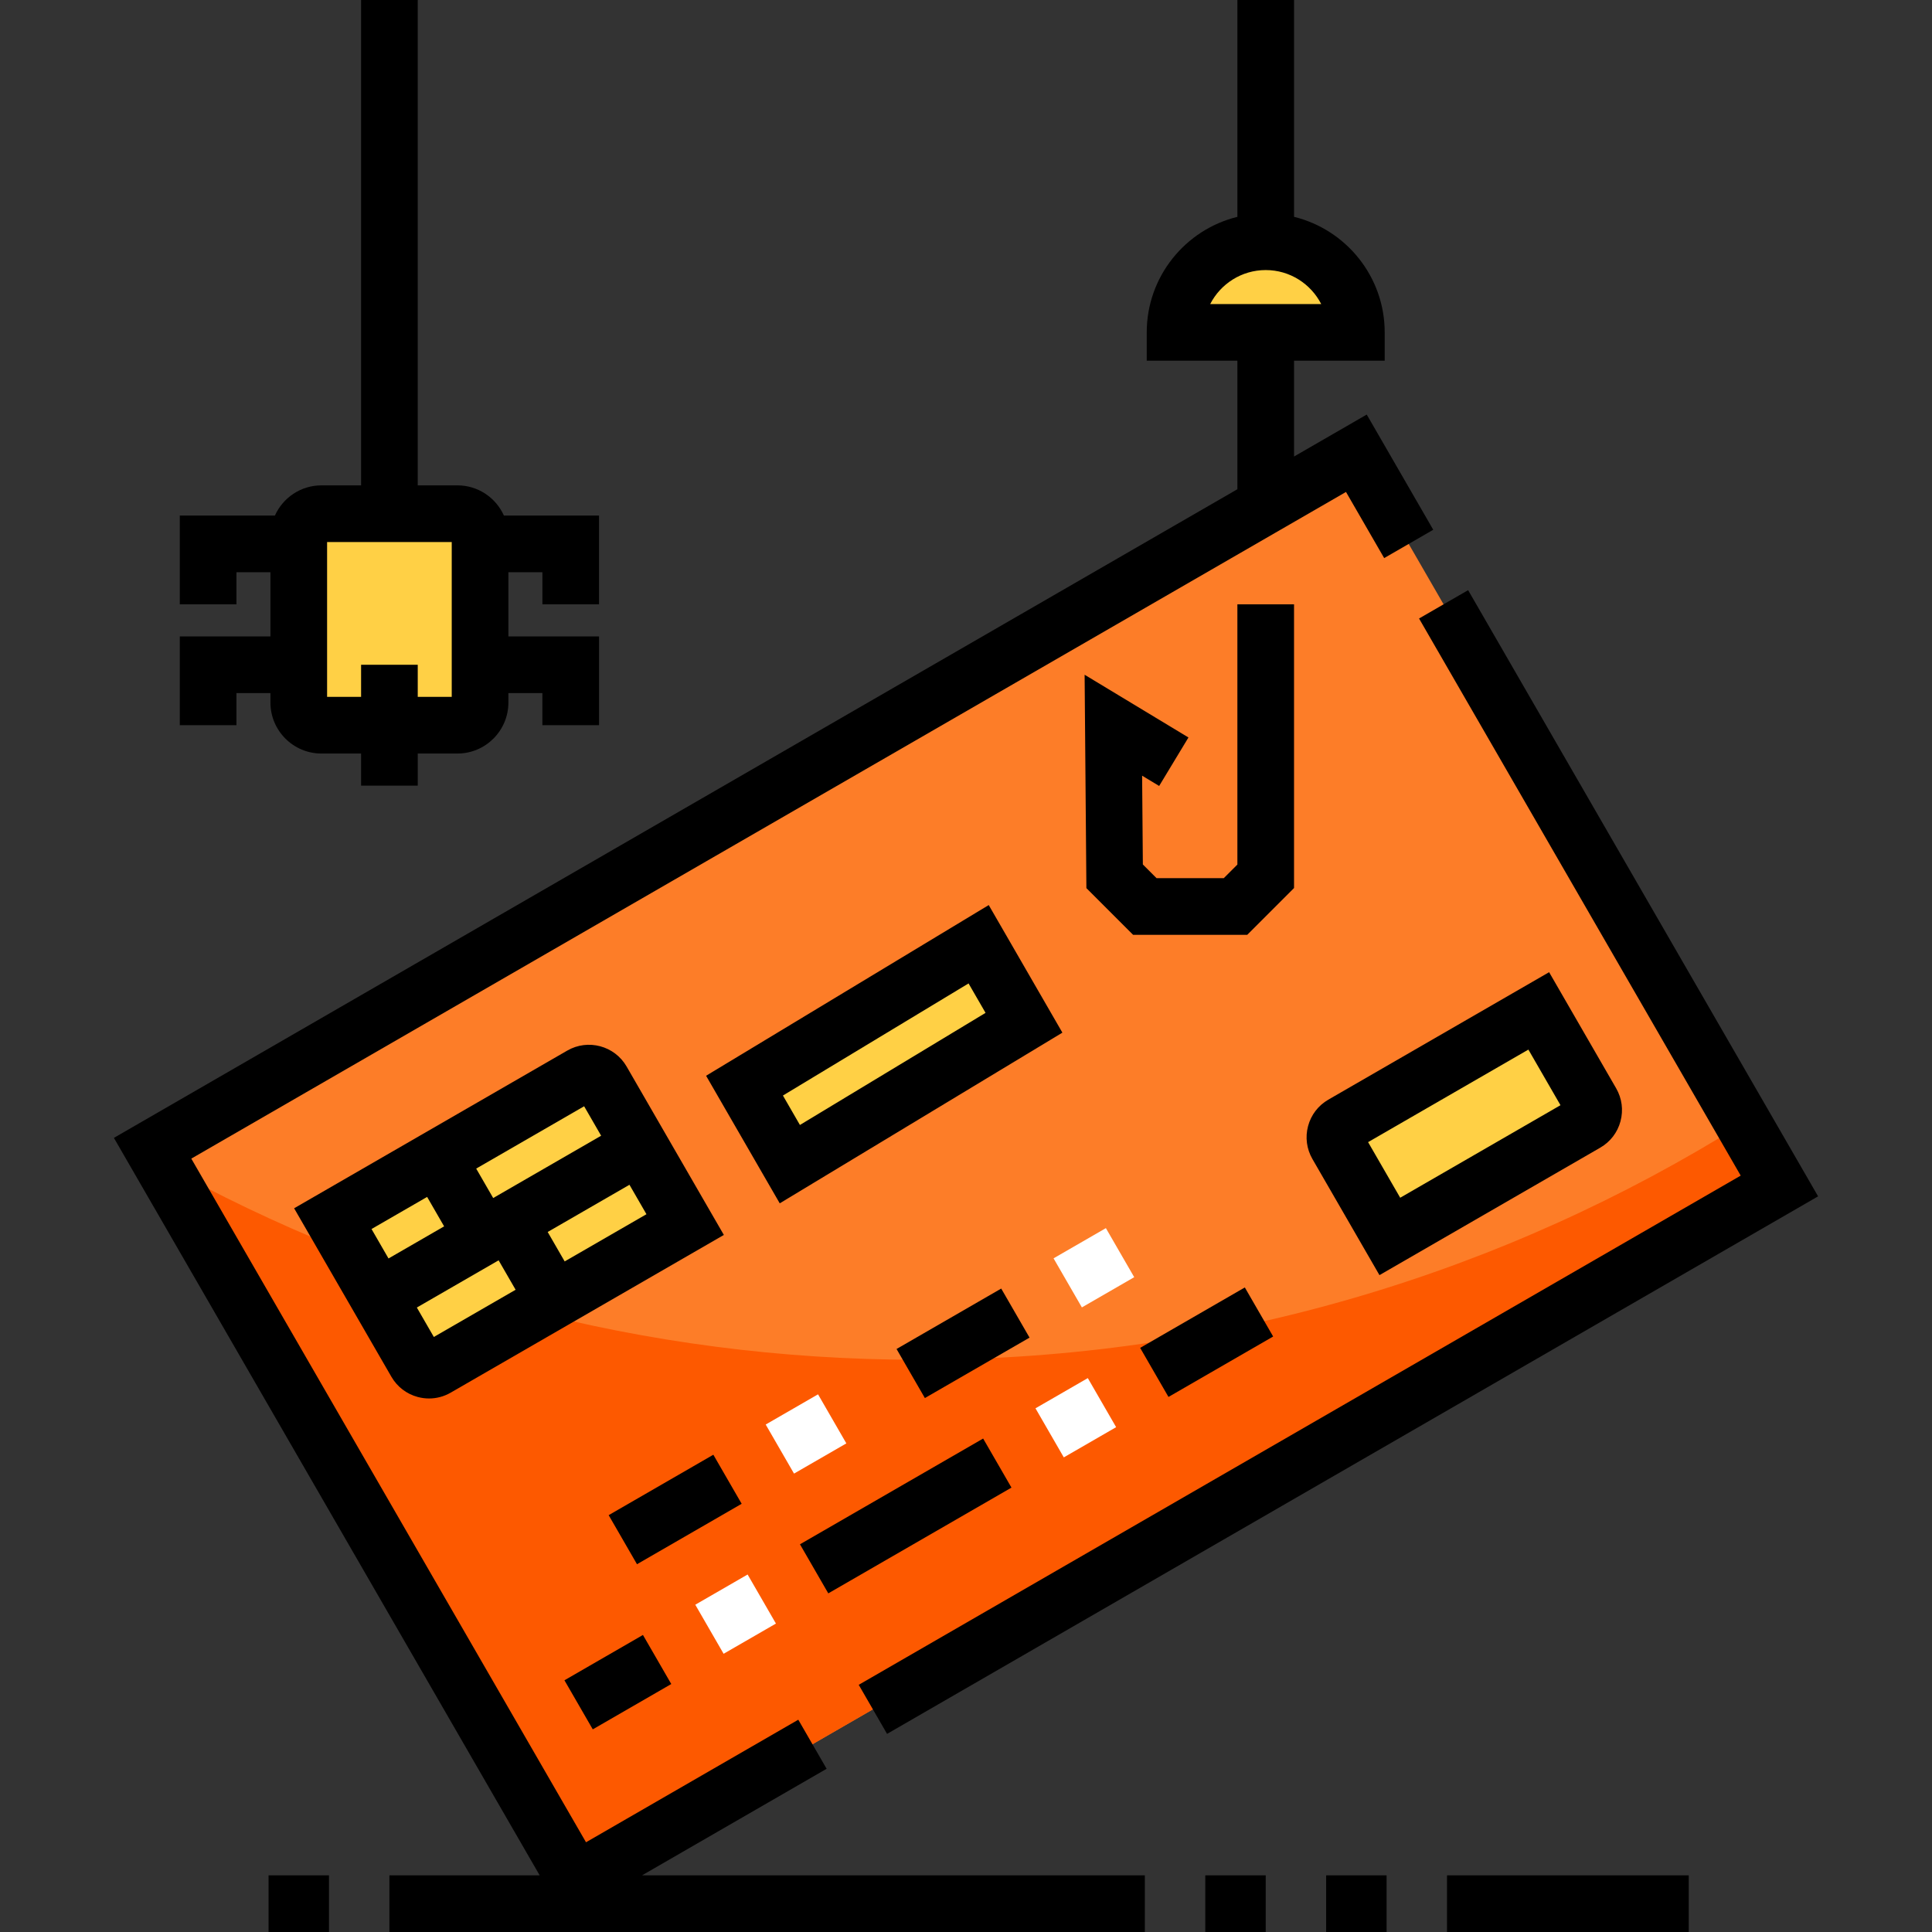 <?xml version="1.0" encoding="iso-8859-1"?>
<!-- Generator: Adobe Illustrator 19.0.0, SVG Export Plug-In . SVG Version: 6.00 Build 0)  -->
<svg version="1.1" id="Capa_1" xmlns="http://www.w3.org/2000/svg" xmlns:xlink="http://www.w3.org/1999/xlink" x="0px" y="0px"
	 viewBox="0 0 512 512" style="enable-background:new 0 0 512 512;" xml:space="preserve">
<rect x="0" y="0" width="512" height="512" fill="#333333" stroke="none"/>
<rect x="71.824" y="197.184" transform="matrix(-0.866 0.5 -0.5 -0.866 632.349 449.14)" style="fill:#FD7D28;" width="368.352" height="224.214"/>
<path style="fill:#FD5900;" d="M243.337,360.352c-72.786,0-141.167-18.858-200.527-51.953l109.74,190.078l319.009-184.18
	l-9.588-16.608C398.588,337.395,323.644,360.352,243.337,360.352z"/>
<g>
	<path style="fill:#FFD045;" d="M420.332,297.64l-52.013,30.029l-14.014-24.273c-1.106-1.915-0.449-4.364,1.465-5.469l52.013-30.029
		l14.014,24.273C422.903,294.085,422.247,296.534,420.332,297.64z"/>
	<path style="fill:#FFD045;" d="M181.573,324.527l-65.882,38.037c-1.915,1.106-4.364,0.449-5.469-1.465l-10.01-17.337L88.2,322.956
		l65.882-38.037c1.915-1.106,4.364-0.449,5.469,1.465L181.573,324.527z"/>
	<polygon style="fill:#FFD045;" points="271.364,271.039 209.313,308.511 197.302,287.707 259.352,250.234 	"/>
	<path style="fill:#FFD045;" d="M359.45,88.086h-48.047l0,0c0-13.268,10.755-24.023,24.023-24.023l0,0
		C348.694,64.063,359.45,74.818,359.45,88.086L359.45,88.086z"/>
	<path style="fill:#FFD045;" d="M121.217,136.133H85.182c-3.317,0-6.006,2.689-6.006,6.006v44.043c0,3.317,2.689,6.006,6.006,6.006
		h36.035c3.317,0,6.006-2.689,6.006-6.006v-44.043C127.223,138.822,124.534,136.133,121.217,136.133z"/>
</g>
<path d="M219.063,468.745l-7.507-13.003l-56.257,32.479L50.697,307.045l306.006-176.673l10.119,17.528l13.003-7.507l-17.626-30.531
	l-19.264,11.122V95.593h24.023v-7.507c0-14.799-10.251-27.243-24.023-30.621V0h-15.015v57.465
	c-13.772,3.377-24.023,15.821-24.023,30.621v7.507h24.023v34.059L30.185,301.549l112.835,195.436h-39.822V512h200.196v-15.015
	H170.147L219.063,468.745z M335.427,71.57c6.405,0,11.971,3.665,14.709,9.009h-29.42C323.456,75.234,329.02,71.57,335.427,71.57z"/>
<polygon points="461.305,311.548 227.572,446.495 235.08,459.498 481.815,317.044 389.067,156.4 376.063,163.907 "/>
<rect x="71.17" y="496.985" width="16.016" height="15.015"/>
<rect x="319.412" y="496.985" width="16.016" height="15.015"/>
<rect x="351.443" y="496.985" width="16.016" height="15.015"/>
<rect x="383.474" y="496.985" width="64.063" height="15.015"/>
<path d="M158.754,160.156v-23.523h-25.208c-2.113-4.713-6.839-8.008-12.329-8.008h-10.51V0H95.692v128.626h-10.51
	c-5.49,0-10.216,3.295-12.329,8.008H47.646v23.523H62.66v-8.508h9.009v17.017H47.646v23.523H62.66v-8.508h9.009v2.502
	c0,7.451,6.062,13.513,13.513,13.513h10.51v8.508h15.015v-8.508h10.51c7.451,0,13.513-6.062,13.513-13.513v-2.502h9.009v8.508
	h15.015v-23.523h-24.023v-17.017h9.009v8.508H158.754z M119.716,184.68h-9.009v-8.508H95.692v8.508h-9.009v-41.04h33.032V184.68z"/>
<polygon points="330.528,247.742 300.285,247.742 287.905,235.363 287.435,178.814 314.953,195.439 307.187,208.289 
	302.673,205.562 302.869,229.091 306.504,232.727 324.309,232.727 327.919,229.118 327.919,160.156 342.934,160.156 
	342.934,235.336 "/>
<path d="M166.054,282.631c-3.173-5.496-10.23-7.389-15.725-4.214l-72.384,41.791l19.519,33.808l0,0l6.256,10.836
	c1.537,2.663,4.02,4.567,6.99,5.363c0.991,0.265,1.997,0.396,2.997,0.396c1.994,0,3.964-0.523,5.737-1.548l72.384-41.791
	L166.054,282.631z M149.646,334.291l-4.504-7.802l21.672-12.512l4.504,7.802L149.646,334.291z M154.801,293.172l4.505,7.803
	L130.7,317.491l-4.504-7.803L154.801,293.172z M113.193,317.196l4.504,7.803l-14.736,8.508l-4.504-7.803L113.193,317.196z
	 M114.971,354.311l-4.504-7.802l21.671-12.512l4.504,7.802L114.971,354.311z"/>
<path d="M206.64,318.895l-19.52-33.809l74.905-45.236l19.52,33.81L206.64,318.895z M207.484,290.328l4.503,7.8l49.194-29.709
	l-4.503-7.801L207.484,290.328z"/>
<path d="M365.572,337.924l-17.767-30.774c-1.538-2.663-1.946-5.765-1.15-8.735c0.796-2.971,2.701-5.452,5.363-6.99l58.514-33.783
	l17.767,30.774c1.538,2.663,1.946,5.765,1.15,8.735c-0.796,2.971-2.701,5.452-5.363,6.99L365.572,337.924z M362.559,302.677
	l8.508,14.737l42.478-24.524l-8.508-14.737L362.559,302.677z M416.579,291.138c-0.002,0.001-0.005,0.003-0.007,0.004
	L416.579,291.138z"/>
<rect x="156.24" y="433.769" transform="matrix(-0.5 -0.866 0.866 -0.5 -140.433 810.484)" width="15.014" height="24.023"/>
<g>
	
		<rect x="187.443" y="419.749" transform="matrix(-0.5 -0.866 0.866 -0.5 -78.017 810.47)" style="fill:#FFFFFF;" width="15.014" height="16.015"/>
	
		<rect x="277.598" y="367.699" transform="matrix(-0.5 -0.866 0.866 -0.5 102.292 810.471)" style="fill:#FFFFFF;" width="15.014" height="16.015"/>
</g>
<rect x="232.523" y="373.709" transform="matrix(-0.5 -0.866 0.866 -0.5 12.137 810.478)" width="15.014" height="56.054"/>
<rect x="312.272" y="339.669" transform="matrix(-0.5 -0.866 0.866 -0.5 171.643 810.466)" width="15.014" height="32.031"/>
<rect x="206.103" y="371.998" transform="matrix(-0.5 -0.866 0.866 -0.5 -8.674 755.003)" style="fill:#FFFFFF;" width="15.014" height="16.015"/>
<rect x="171.424" y="384.003" transform="matrix(-0.5 -0.866 0.866 -0.5 -78.024 754.99)" width="15.014" height="32.031"/>
<rect x="282.387" y="327.954" transform="matrix(-0.5 -0.866 0.866 -0.5 143.895 754.999)" style="fill:#FFFFFF;" width="15.014" height="16.015"/>
<rect x="247.713" y="339.968" transform="matrix(-0.5 -0.866 0.866 -0.5 74.546 755.003)" width="15.014" height="32.03"/>
<g>
</g>
<g>
</g>
<g>
</g>
<g>
</g>
<g>
</g>
<g>
</g>
<g>
</g>
<g>
</g>
<g>
</g>
<g>
</g>
<g>
</g>
<g>
</g>
<g>
</g>
<g>
</g>
<g>
</g>
</svg>

